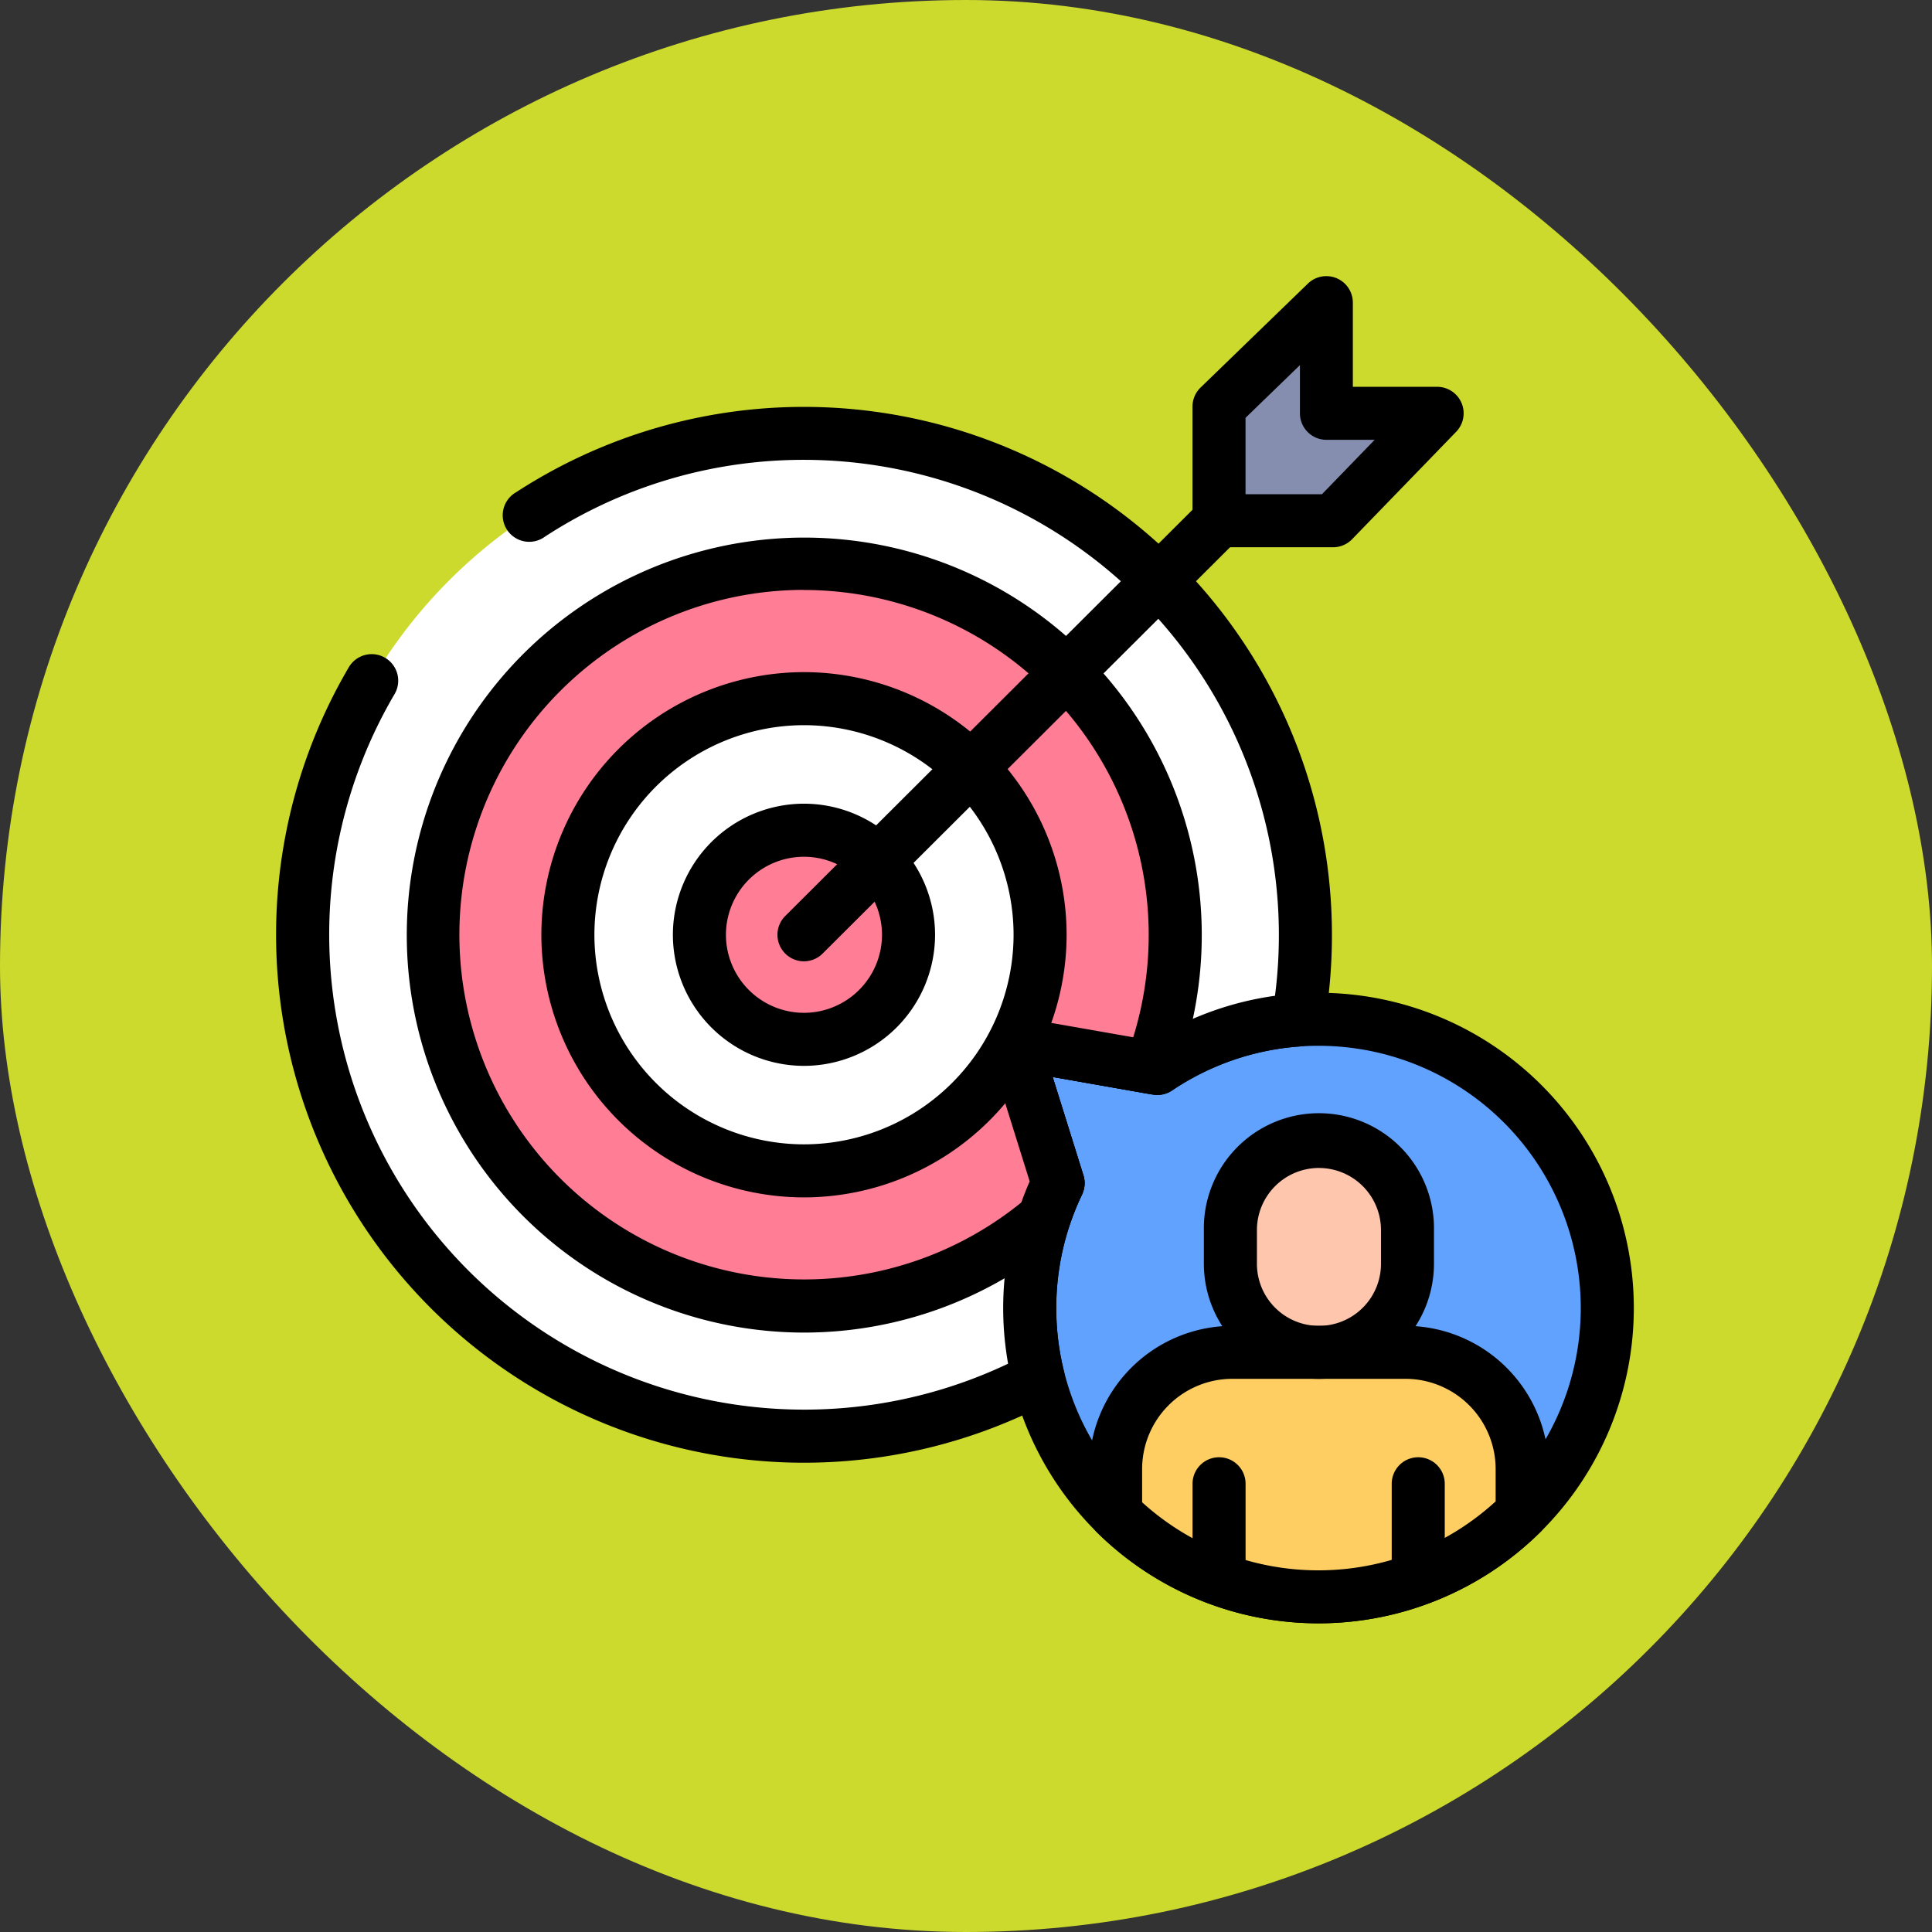 <svg xmlns="http://www.w3.org/2000/svg" width="77" height="77" viewBox="0 0 77 77">
  <rect x="0" y="0" width="77" height="77" fill="#333333" stroke="none"/>
  <g id="Group_1111843" data-name="Group 1111843" transform="translate(-11392 9456)">
    <g id="Group_1111485" data-name="Group 1111485" transform="translate(10371.27 -12549)">
      <g id="Group_1098742" data-name="Group 1098742" transform="translate(1020.73 3093)">
        <rect id="Rectangle_400898" data-name="Rectangle 400898" width="77" height="77" rx="38.5" transform="translate(0 0)" fill="#ccda2d"/>
        <rect id="Rectangle_400907" data-name="Rectangle 400907" width="77" height="77" rx="38.5" transform="translate(0 0)" fill="none"/>
      </g>
    </g>
    <g id="publico-objetivo" transform="translate(11403 -9446.963)">
      <path id="Path_900813" data-name="Path 900813" d="M290.539,282.257a11.454,11.454,0,0,0-6.426,1.96l-5.695-1.005,1.743,5.576a11.51,11.51,0,1,0,10.379-6.531Z" transform="translate(-248.992 -250.67)" fill="#61a2ff"/>
      <path id="Trazado_900814" data-name="Trazado 900814" d="M281.6,272.257a12.565,12.565,0,1,1-12.565,12.565,12.448,12.448,0,0,1,1.056-5.049l-1.621-5.188a1.057,1.057,0,0,1,1.193-1.356l5.285.933A12.5,12.5,0,0,1,281.6,272.257Zm0,23.017a10.452,10.452,0,1,0-5.836-19.124,1.057,1.057,0,0,1-.775.165l-3.984-.7,1.224,3.918a1.057,1.057,0,0,1-.056.773,10.455,10.455,0,0,0,9.426,14.972Z" transform="translate(-240.049 -241.727)"/>
      <g id="Group_1111842" data-name="Group 1111842" transform="translate(32.409 35.399)">
        <path id="Path_900815" data-name="Path 900815" d="M363.414,336.729h0a3.529,3.529,0,0,1-3.529-3.529v-1.348a3.529,3.529,0,0,1,3.529-3.529h0a3.529,3.529,0,0,1,3.529,3.529V333.2A3.529,3.529,0,0,1,363.414,336.729Z" transform="translate(-354.258 -327.266)" fill="#ffc6ae"/>
        <path id="Path_900816" data-name="Path 900816" d="M332.839,412.5v1.74a11.509,11.509,0,0,1-16.2.034V412.5a4.654,4.654,0,0,1,4.653-4.654h6.892A4.654,4.654,0,0,1,332.839,412.5Z" transform="translate(-315.583 -398.385)" fill="#ffce62"/>
        <path id="Trazado_900817" data-name="Trazado 900817" d="M354.471,328.842a4.591,4.591,0,0,1-4.586-4.586v-1.348a4.586,4.586,0,1,1,9.171,0v1.348A4.591,4.591,0,0,1,354.471,328.842Zm0-8.406A2.475,2.475,0,0,0,352,322.909v1.348a2.472,2.472,0,1,0,4.944,0v-1.348A2.475,2.475,0,0,0,354.471,320.437Z" transform="translate(-345.314 -318.323)"/>
        <path id="Trazado_900818" data-name="Trazado 900818" d="M312.35,397.847h6.892a5.711,5.711,0,0,1,5.711,5.711v1.74a1.057,1.057,0,0,1-.312.749,12.566,12.566,0,0,1-17.687.036,1.057,1.057,0,0,1-.314-.752v-1.774A5.717,5.717,0,0,1,312.35,397.847Zm10.49,7v-1.288a3.6,3.6,0,0,0-3.6-3.6H312.35a3.6,3.6,0,0,0-3.6,3.6v1.32a10.453,10.453,0,0,0,14.085-.031Z" transform="translate(-306.64 -389.442)"/>
        <path id="Línea_565" data-name="Línea 565" d="M-8.943-4.329A1.057,1.057,0,0,1-10-5.386V-8.943A1.057,1.057,0,0,1-8.943-10,1.057,1.057,0,0,1-7.886-8.943v3.557A1.057,1.057,0,0,1-8.943-4.329Z" transform="translate(14.12 23.643)"/>
        <path id="Línea_566" data-name="Línea 566" d="M-8.943-4.329A1.057,1.057,0,0,1-10-5.386V-8.943A1.057,1.057,0,0,1-8.943-10,1.057,1.057,0,0,1-7.886-8.943v3.557A1.057,1.057,0,0,1-8.943-4.329Z" transform="translate(22.058 23.643)"/>
      </g>
      <path id="Path_900819" data-name="Path 900819" d="M49.97,81.279a20.044,20.044,0,0,1-.288,3.4,11.444,11.444,0,0,0-5.618,1.932l-.253-.045-5.442-.96,1.743,5.575a11.545,11.545,0,0,0-.787,7.774A19.988,19.988,0,1,1,49.97,81.279Z" transform="translate(-8.943 -53.061)" fill="#fff"/>
      <path id="Línea_567" data-name="Línea 567" transform="translate(6.644 14.36)"/>
      <path id="Trazado_900820" data-name="Trazado 900820" d="M21.042,93.377A21.045,21.045,0,0,1,2.9,61.677a1.057,1.057,0,1,1,1.822,1.072A18.934,18.934,0,0,0,29.178,89.43a12.63,12.63,0,0,1,.428-6.136c.124-.38.269-.76.433-1.132l-1.622-5.188a1.057,1.057,0,0,1,1.192-1.356l5.286.933a12.543,12.543,0,0,1,4.92-1.784A18.942,18.942,0,0,0,21.042,53.407a18.851,18.851,0,0,0-10.321,3.06A1.057,1.057,0,1,1,9.567,54.7,21.043,21.043,0,0,1,42.084,72.335a21.171,21.171,0,0,1-.3,3.576,1.057,1.057,0,0,1-.969.875,10.422,10.422,0,0,0-5.1,1.754,1.057,1.057,0,0,1-.776.164l-.253-.045L30.953,78l1.225,3.917a1.057,1.057,0,0,1-.056.773,10.488,10.488,0,0,0-.715,7.059,1.057,1.057,0,0,1-.53,1.191A21.075,21.075,0,0,1,21.042,93.377Z" transform="translate(0 -44.117)"/>
      <path id="Path_900821" data-name="Path 900821" d="M87.706,130.459l-5.442-.96,1.743,5.575a11.386,11.386,0,0,0-.559,1.39,14.765,14.765,0,1,1,4.258-6.005Z" transform="translate(-52.839 -96.956)" fill="#ff7e96"/>
      <circle id="Ellipse_11689" data-name="Ellipse 11689" cx="9.41" cy="9.41" r="9.41" transform="translate(11.632 18.808)" fill="#fff"/>
      <circle id="Ellipse_11690" data-name="Ellipse 11690" cx="4.167" cy="4.167" r="4.167" transform="translate(16.875 24.051)" fill="#ff7e96"/>
      <path id="Trazado_900822" data-name="Trazado 900822" d="M64.937,132.086A15.842,15.842,0,1,1,79.75,121.893a1.057,1.057,0,0,1-1.171.663l-3.732-.658,1.225,3.917a1.057,1.057,0,0,1-.056.773,10.361,10.361,0,0,0-.507,1.261,1.057,1.057,0,0,1-.321.478A15.862,15.862,0,0,1,64.937,132.086Zm0-29.6A13.741,13.741,0,1,0,73.6,126.9c.1-.282.212-.563.333-.839l-1.622-5.188a1.057,1.057,0,0,1,1.192-1.356l4.556.8a13.752,13.752,0,0,0-13.123-17.827Z" transform="translate(-43.895 -88.013)"/>
      <path id="Elipse_11691" data-name="Elipse 11691" d="M.467-10A10.479,10.479,0,0,1,10.934.467,10.479,10.479,0,0,1,.467,10.934,10.479,10.479,0,0,1-10,.467,10.479,10.479,0,0,1,.467-10Zm0,18.82A8.363,8.363,0,0,0,8.82.467,8.363,8.363,0,0,0,.467-7.886,8.363,8.363,0,0,0-7.886.467,8.363,8.363,0,0,0,.467,8.82Z" transform="translate(20.576 27.751)"/>
      <path id="Elipse_11692" data-name="Elipse 11692" d="M-4.776-10A5.23,5.23,0,0,1,.449-4.776,5.23,5.23,0,0,1-4.776.449,5.23,5.23,0,0,1-10-4.776,5.23,5.23,0,0,1-4.776-10Zm0,8.335a3.114,3.114,0,0,0,3.11-3.11,3.114,3.114,0,0,0-3.11-3.11,3.114,3.114,0,0,0-3.11,3.11A3.114,3.114,0,0,0-4.776-1.665Z" transform="translate(25.818 32.994)"/>
      <path id="Línea_568" data-name="Línea 568" d="M-8.943,8.615a1.054,1.054,0,0,1-.748-.31,1.057,1.057,0,0,1,0-1.495L6.852-9.691a1.057,1.057,0,0,1,1.495,0,1.057,1.057,0,0,1,0,1.495L-8.2,8.306A1.054,1.054,0,0,1-8.943,8.615Z" transform="translate(29.986 20.661)"/>
      <path id="Path_900823" data-name="Path 900823" d="M355.609,20.661h4.551l4.147-4.282h-4.416V11.963l-4.282,4.147Z" transform="translate(-318.025 -8.943)" fill="#868eaf"/>
      <path id="Trazado_900824" data-name="Trazado 900824" d="M351.217,12.774h-4.551a1.057,1.057,0,0,1-1.057-1.057V7.167a1.057,1.057,0,0,1,.322-.759l4.282-4.147A1.057,1.057,0,0,1,352,3.02V6.379h3.359a1.057,1.057,0,0,1,.759,1.792l-4.147,4.282A1.057,1.057,0,0,1,351.217,12.774Zm-3.494-2.114h3.046l2.1-2.168h-1.921a1.057,1.057,0,0,1-1.057-1.057V5.515l-2.168,2.1Z" transform="translate(-309.082 0)"/>
    </g>
  </g>
</svg>
